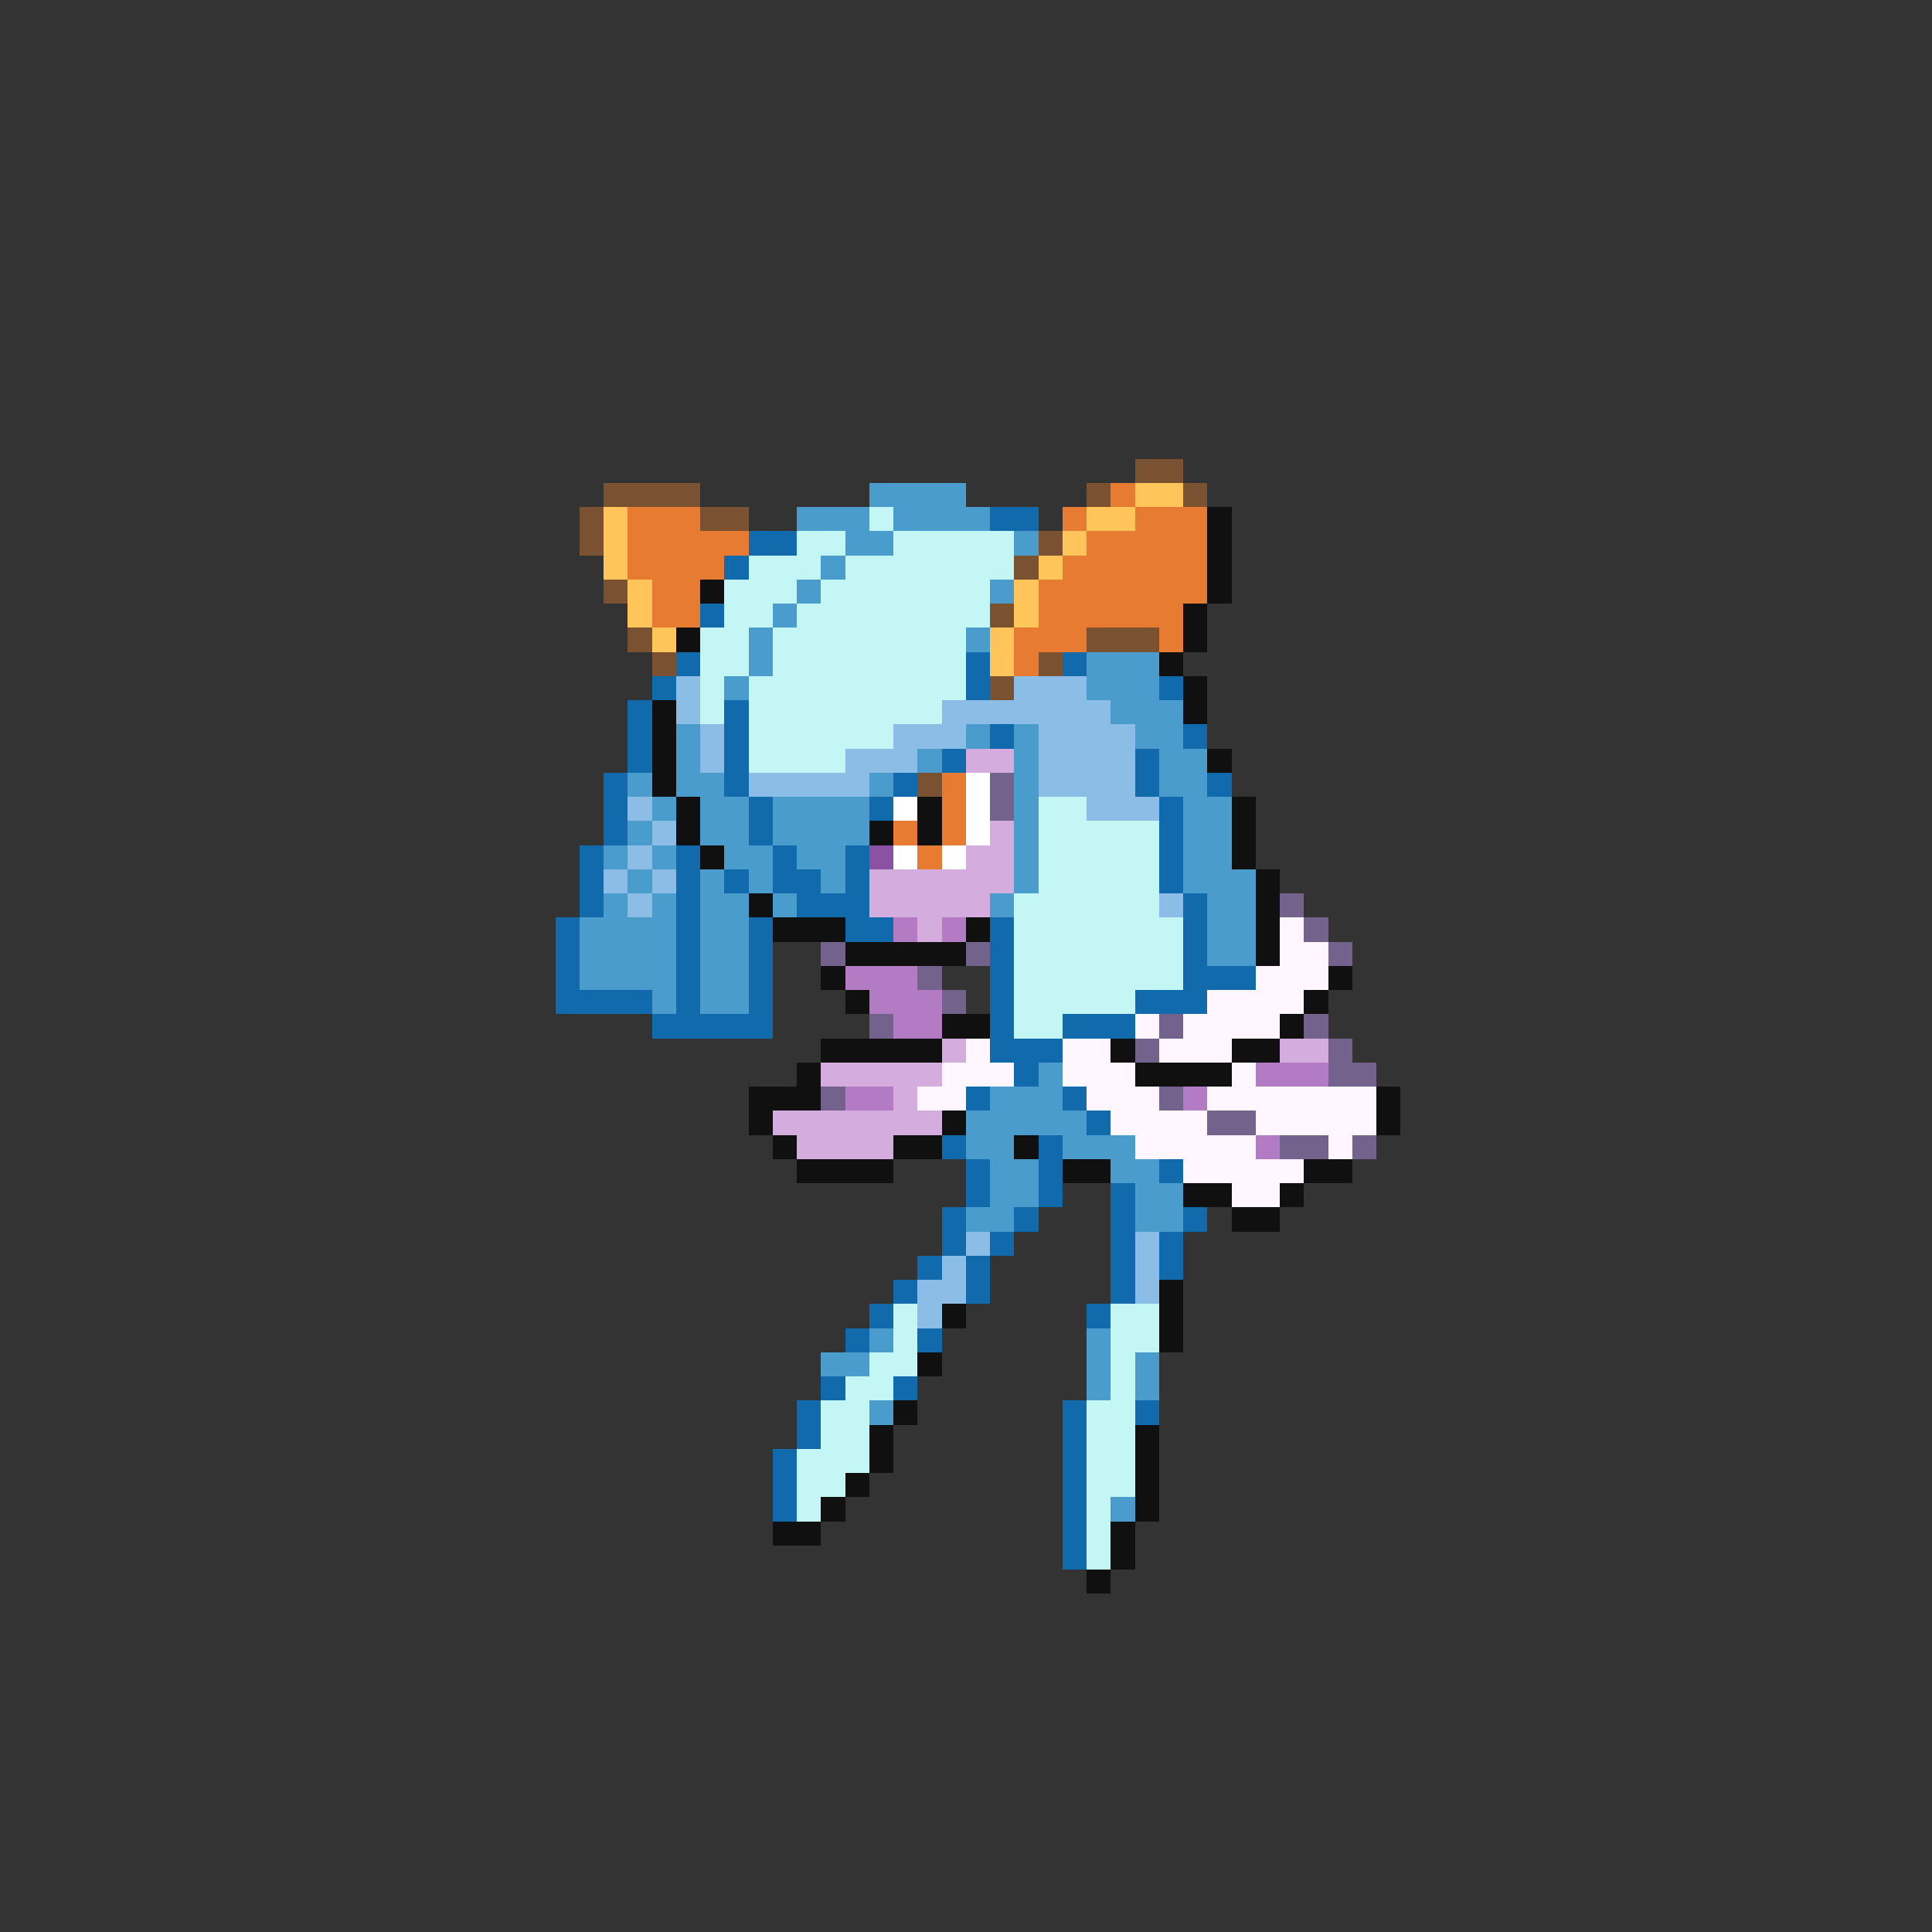<svg xmlns="http://www.w3.org/2000/svg" viewBox="0 -0.5 80 80" shape-rendering="crispEdges">
<rect x="0" y="-0.5" width="80" height="80" fill="#333333" stroke="none"/>
<path stroke="#7b5231" d="M47 19h2M25 20h4M45 20h1M49 20h1M24 21h1M29 21h2M24 22h1M43 22h1M42 23h1M25 24h1M41 25h1M26 26h1M45 26h3M27 27h1M43 27h1M41 28h1M38 32h1" />
<path stroke="#4a9ccd" d="M36 20h4M33 21h3M37 21h4M35 22h2M42 22h1M34 23h1M33 24h1M41 24h1M32 25h1M31 26h1M40 26h1M31 27h1M45 27h3M30 28h1M45 28h3M46 29h3M28 30h1M40 30h1M42 30h1M47 30h2M28 31h1M38 31h1M42 31h1M48 31h2M26 32h1M28 32h2M36 32h1M42 32h1M48 32h2M27 33h1M29 33h2M32 33h4M42 33h1M49 33h2M26 34h1M29 34h2M32 34h4M42 34h1M49 34h2M25 35h1M27 35h1M30 35h2M33 35h2M42 35h1M49 35h2M26 36h1M29 36h1M31 36h1M34 36h1M42 36h1M49 36h3M25 37h1M27 37h1M29 37h2M32 37h1M41 37h1M50 37h2M24 38h4M29 38h2M50 38h2M24 39h4M29 39h2M50 39h2M24 40h4M29 40h2M27 41h1M29 41h2M43 44h1M41 45h3M40 46h5M40 47h2M44 47h3M41 48h2M46 48h2M41 49h2M47 49h2M40 50h2M47 50h2M36 55h1M45 55h1M34 56h2M45 56h1M47 56h1M45 57h1M47 57h1M36 58h1M46 62h1" />
<path stroke="#e67b31" d="M46 20h1M26 21h3M44 21h1M47 21h3M26 22h5M45 22h5M26 23h4M44 23h6M27 24h2M43 24h7M27 25h2M43 25h6M42 26h3M48 26h1M42 27h1M39 32h1M39 33h1M37 34h1M39 34h1M38 35h1" />
<path stroke="#ffc55a" d="M47 20h2M25 21h1M45 21h2M25 22h1M44 22h1M25 23h1M43 23h1M26 24h1M42 24h1M26 25h1M42 25h1M27 26h1M41 26h1M41 27h1" />
<path stroke="#c5f6f6" d="M36 21h1M33 22h2M37 22h5M31 23h3M35 23h7M30 24h3M34 24h7M30 25h2M33 25h8M29 26h2M32 26h8M29 27h2M32 27h8M29 28h1M31 28h9M29 29h1M31 29h8M31 30h6M31 31h4M43 33h2M43 34h5M43 35h5M43 36h5M42 37h6M42 38h7M42 39h7M42 40h7M42 41h5M42 42h2M37 54h1M46 54h2M37 55h1M46 55h2M36 56h2M46 56h1M35 57h2M46 57h1M34 58h2M45 58h2M34 59h2M45 59h2M33 60h3M45 60h2M33 61h2M45 61h2M33 62h1M45 62h1M45 63h1M45 64h1" />
<path stroke="#106aac" d="M41 21h2M31 22h2M30 23h1M29 25h1M28 27h1M40 27h1M44 27h1M27 28h1M40 28h1M48 28h1M26 29h1M30 29h1M26 30h1M30 30h1M41 30h1M49 30h1M26 31h1M30 31h1M39 31h1M47 31h1M25 32h1M30 32h1M37 32h1M47 32h1M50 32h1M25 33h1M31 33h1M36 33h1M48 33h1M25 34h1M31 34h1M48 34h1M24 35h1M28 35h1M32 35h1M35 35h1M48 35h1M24 36h1M28 36h1M30 36h1M32 36h2M35 36h1M48 36h1M24 37h1M28 37h1M33 37h3M49 37h1M23 38h1M28 38h1M31 38h1M35 38h2M41 38h1M49 38h1M23 39h1M28 39h1M31 39h1M41 39h1M49 39h1M23 40h1M28 40h1M31 40h1M41 40h1M49 40h3M23 41h4M28 41h1M31 41h1M41 41h1M47 41h3M27 42h5M41 42h1M44 42h3M41 43h3M42 44h1M40 45h1M44 45h1M45 46h1M39 47h1M43 47h1M40 48h1M43 48h1M48 48h1M40 49h1M43 49h1M46 49h1M39 50h1M42 50h1M46 50h1M49 50h1M39 51h1M41 51h1M46 51h1M48 51h1M38 52h1M40 52h1M46 52h1M48 52h1M37 53h1M40 53h1M46 53h1M36 54h1M45 54h1M35 55h1M38 55h1M34 57h1M37 57h1M33 58h1M44 58h1M47 58h1M33 59h1M44 59h1M32 60h1M44 60h1M32 61h1M44 61h1M32 62h1M44 62h1M44 63h1M44 64h1" />
<path stroke="#101010" d="M50 21h1M50 22h1M50 23h1M29 24h1M50 24h1M49 25h1M28 26h1M49 26h1M48 27h1M49 28h1M27 29h1M49 29h1M27 30h1M27 31h1M50 31h1M27 32h1M28 33h1M38 33h1M51 33h1M28 34h1M36 34h1M38 34h1M51 34h1M29 35h1M51 35h1M52 36h1M31 37h1M52 37h1M32 38h3M40 38h1M52 38h1M35 39h5M52 39h1M34 40h1M55 40h1M35 41h1M54 41h1M39 42h2M53 42h1M34 43h5M46 43h1M51 43h2M33 44h1M47 44h4M31 45h3M57 45h1M31 46h1M39 46h1M57 46h1M32 47h1M37 47h2M42 47h1M33 48h4M44 48h2M54 48h2M49 49h2M53 49h1M51 50h2M48 53h1M39 54h1M48 54h1M48 55h1M38 56h1M37 58h1M36 59h1M47 59h1M36 60h1M47 60h1M35 61h1M47 61h1M34 62h1M47 62h1M32 63h2M46 63h1M46 64h1M45 65h1" />
<path stroke="#8bbde6" d="M28 28h1M42 28h3M28 29h1M39 29h7M29 30h1M37 30h3M43 30h4M29 31h1M35 31h3M43 31h4M31 32h5M43 32h4M26 33h1M45 33h3M27 34h1M26 35h1M25 36h1M27 36h1M26 37h1M48 37h1M40 51h1M47 51h1M39 52h1M47 52h1M38 53h2M47 53h1M38 54h1" />
<path stroke="#d5acde" d="M40 31h2M41 34h1M40 35h2M36 36h6M36 37h5M38 38h1M39 43h1M53 43h2M34 44h5M37 45h1M32 46h7M33 47h4" />
<path stroke="#ffffff" d="M40 32h1M37 33h1M40 33h1M40 34h1M37 35h1M39 35h1" />
<path stroke="#73628b" d="M41 32h1M41 33h1M53 37h1M54 38h1M34 39h1M40 39h1M55 39h1M38 40h1M39 41h1M36 42h1M48 42h1M54 42h1M47 43h1M55 43h1M55 44h2M34 45h1M48 45h1M50 46h2M53 47h2M56 47h1" />
<path stroke="#8b52a4" d="M36 35h1" />
<path stroke="#b47bc5" d="M37 38h1M39 38h1M35 40h3M36 41h3M37 42h2M52 44h3M35 45h2M49 45h1M52 47h1" />
<path stroke="#fff6ff" d="M53 38h1M53 39h2M52 40h3M50 41h4M47 42h1M49 42h4M40 43h1M44 43h2M48 43h3M39 44h3M44 44h3M51 44h1M38 45h2M45 45h3M50 45h7M46 46h4M52 46h5M47 47h5M55 47h1M49 48h5M51 49h2" />
</svg>